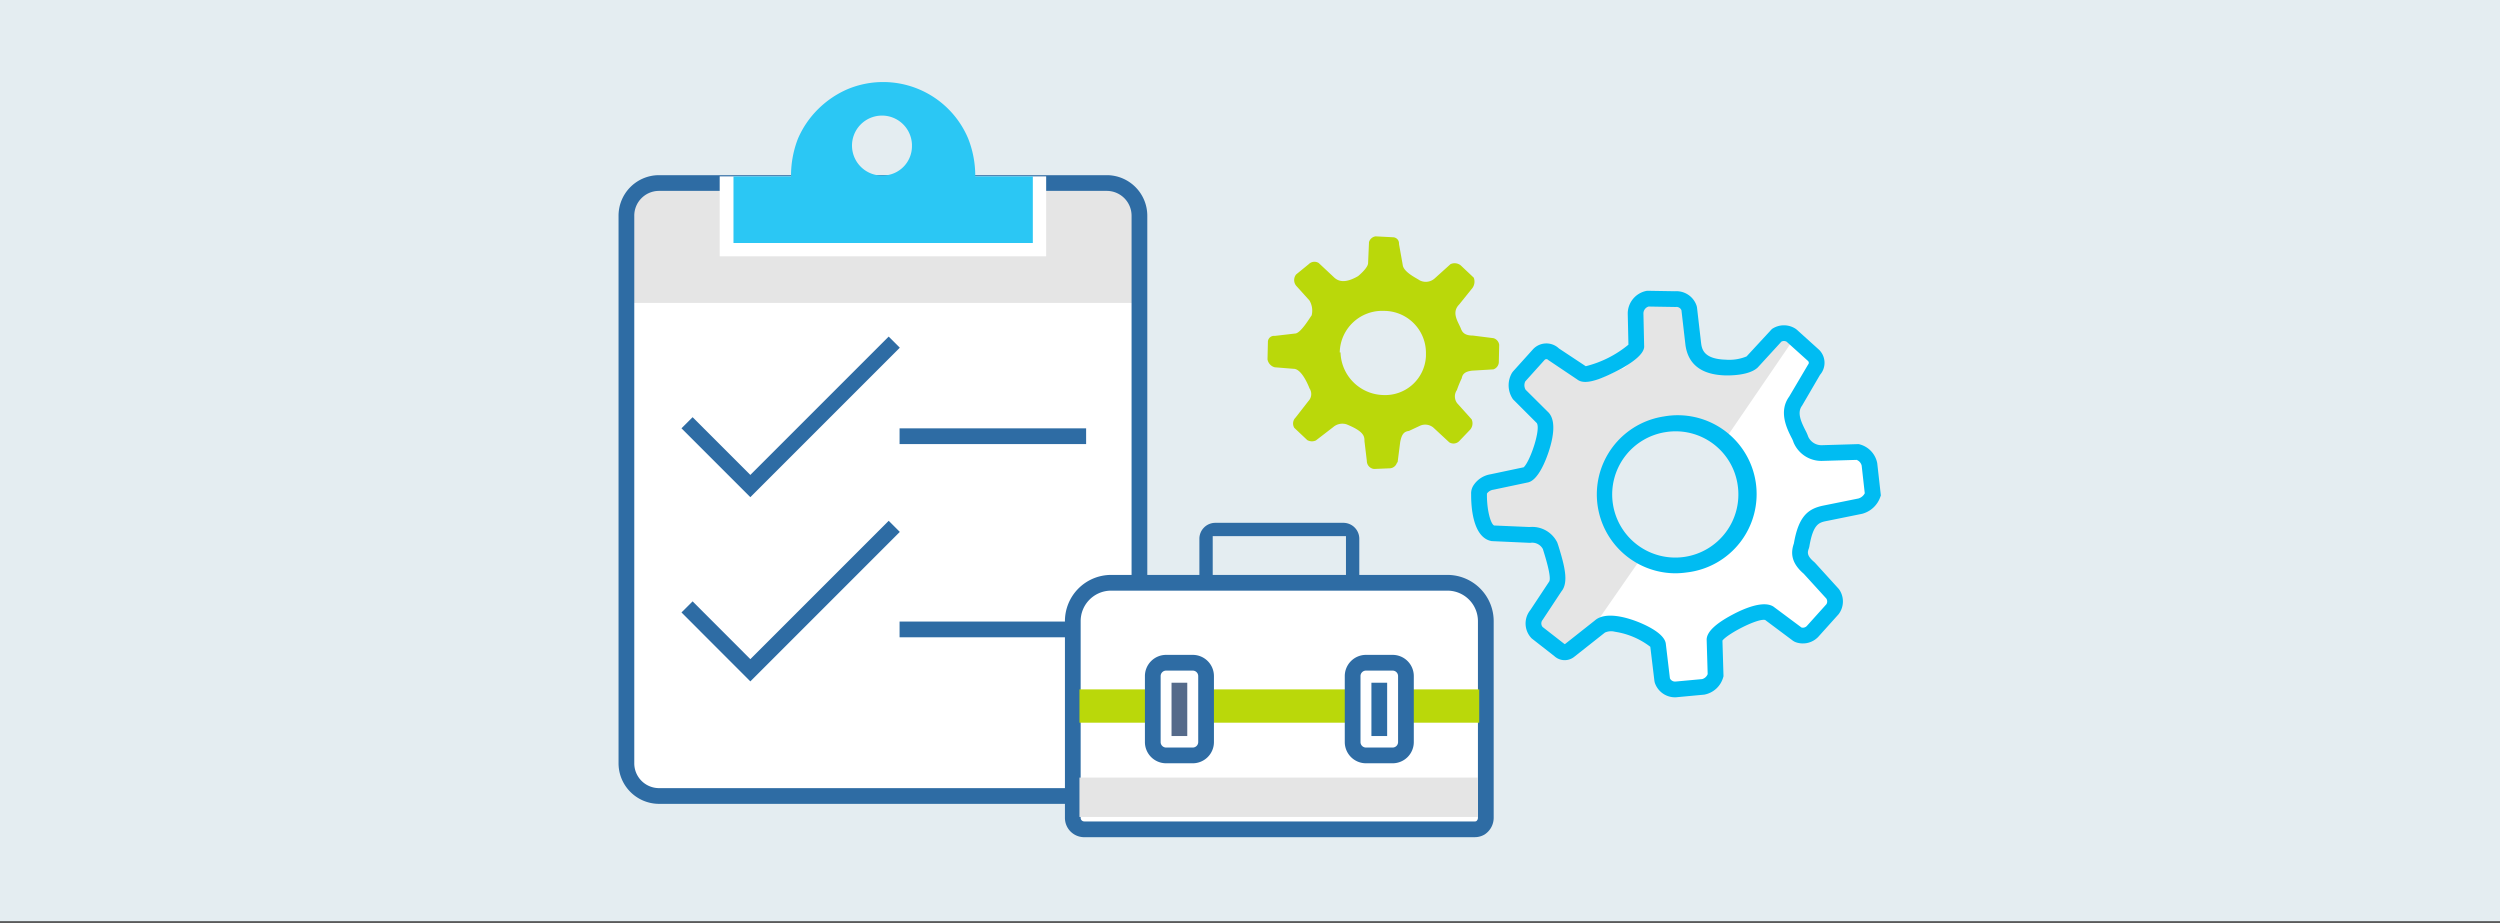 <svg xmlns="http://www.w3.org/2000/svg" viewBox="0 0 298 110"><rect x="0" y="0" width="298" height="110" fill="#333333" stroke="none"/><title>8 - access-management</title><g id="background_blue" data-name="background blue"><rect width="298" height="110" y="-.181" fill="#e4edf1"/></g><g id="Shapes"><g><g><path fill="#fff" d="M132,21.818H78.488a3.883,3.883,0,0,0-3.82,3.915V90.967a3.884,3.884,0,0,0,3.82,3.915H132a3.884,3.884,0,0,0,3.82-3.915V25.733A3.883,3.883,0,0,0,132,21.818Z"/><path fill="#e5e5e5" d="M135.82,25.225V36.113H74.668V25.225a3.335,3.335,0,0,1,3.256-3.407h54.64A3.335,3.335,0,0,1,135.82,25.225Z"/><path fill="#2e6ca4" d="M78.488,95.819a4.836,4.836,0,0,1-4.757-4.861V25.733a4.832,4.832,0,0,1,4.742-4.853h53.542a4.836,4.836,0,0,1,4.743,4.861V90.967a4.833,4.833,0,0,1-4.743,4.852Zm0-73.064a2.951,2.951,0,0,0-2.882,2.97V90.967a2.954,2.954,0,0,0,2.9,2.977H132a2.953,2.953,0,0,0,2.883-2.97V25.733a2.958,2.958,0,0,0-2.892-2.978Z"/><rect width="38.915" height="9.53" x="85.787" y="21.023" fill="#fff"/><path fill="#2bc7f4" d="M116.251,21.023a12.11,12.11,0,0,0-.849-4.518A10.993,10.993,0,0,0,101,10.643a11.407,11.407,0,0,0-3.5,2.383,11.177,11.177,0,0,0-2.383,3.5,12.125,12.125,0,0,0-.826,4.5H87.431v7.942h35.682V21.023Zm-10.975-.1a3.574,3.574,0,1,1,3.428-3.714c0,.047,0,.094,0,.14a3.5,3.5,0,0,1-3.43,3.574Z"/><polygon fill="#2e6ca4" points="89.44 59.262 81.232 51.055 82.558 49.729 89.44 56.611 105.931 40.12 107.257 41.445 89.44 59.262"/><polygon fill="#2e6ca4" points="89.44 81.222 81.232 73.005 82.558 71.681 89.44 78.57 105.931 62.079 107.257 63.404 89.44 81.222"/><rect width="22.237" height="1.875" x="107.229" y="51.059" fill="#2e6ca4"/><rect width="22.237" height="1.875" x="107.229" y="74.09" fill="#2e6ca4"/></g><path fill="#2e6ca4" d="M160.122,62.321H144.873a1.9,1.9,0,0,0-1.906,1.874v6.568a1.9,1.9,0,0,0,1.906,1.882h-.317V63.909h15.883v8.736h-.317a1.9,1.9,0,0,0,1.906-1.874V64.195A1.9,1.9,0,0,0,160.122,62.321Z"/><path fill="#fff" d="M172.638,69.468H132.357a4.566,4.566,0,0,0-4.479,4.638V97.479a1.358,1.358,0,0,0,1.342,1.374h46.547a1.3,1.3,0,0,0,.7-.175,1.444,1.444,0,0,0,.643-1.2V74.106A4.566,4.566,0,0,0,172.638,69.468Z"/><path fill="#2e6ca4" d="M175.813,99.791H129.15l-.018,0a2.3,2.3,0,0,1-2.192-2.319V74.106a5.511,5.511,0,0,1,5.4-5.575h40.317a5.517,5.517,0,0,1,5.39,5.59V97.479a2.379,2.379,0,0,1-1.061,1.979A2.279,2.279,0,0,1,175.813,99.791Zm-46.548-1.876h46.5a.368.368,0,0,0,.227-.047.5.5,0,0,0,.178-.391V74.106a3.641,3.641,0,0,0-3.545-3.7H132.358a3.633,3.633,0,0,0-3.543,3.686V97.479a.425.425,0,0,0,.416.436Z"/><rect width="47.651" height="3.971" x="128.672" y="82.175" fill="#bad80a"/><g><rect width="6.353" height="11.047" x="137.408" y="78.998" fill="#fff" rx="1.588" ry="1.588"/><path fill="#2e6ca4" d="M142.173,90.983H139a2.529,2.529,0,0,1-2.526-2.526v-7.87A2.529,2.529,0,0,1,139,78.061h3.176a2.529,2.529,0,0,1,2.526,2.526v7.87A2.529,2.529,0,0,1,142.173,90.983ZM139,79.936a.652.652,0,0,0-.651.651v7.87a.652.652,0,0,0,.651.651h3.176a.652.652,0,0,0,.651-.651v-7.87a.652.652,0,0,0-.651-.651Z"/></g><rect width="1.875" height="6.354" x="139.647" y="81.381" fill="#556a8a"/><g><rect width="6.353" height="11.047" x="161.234" y="78.998" fill="#fff" rx="1.588" ry="1.588"/><path fill="#2e6ca4" d="M166,90.983h-3.177a2.529,2.529,0,0,1-2.526-2.526v-7.87a2.529,2.529,0,0,1,2.526-2.526H166a2.528,2.528,0,0,1,2.525,2.526v7.87A2.528,2.528,0,0,1,166,90.983Zm-3.177-11.047a.652.652,0,0,0-.651.651v7.87a.652.652,0,0,0,.651.651H166a.651.651,0,0,0,.65-.651v-7.87a.651.651,0,0,0-.65-.651Z"/></g><rect width="1.875" height="6.354" x="163.473" y="81.381" fill="#2e6ca4"/><g><path fill="#bad80a" d="M166.594,55.117l.31-2.43c.175-.913.445-1.247,1.04-1.318l1.279-.6a1.509,1.509,0,0,1,1.668.231l1.858,1.723a.953.953,0,0,0,1.183-.135l1.327-1.39a1.153,1.153,0,0,0,.159-1.215l-1.708-1.9a1.334,1.334,0,0,1-.048-1.588,13.364,13.364,0,0,1,.58-1.414c.087-.477.358-.794,1.239-.9l2.526-.151a.954.954,0,0,0,.651-.8l.047-2.128a.953.953,0,0,0-.691-.794L175.576,40c-1.048,0-1.294-.437-1.453-.873-.334-.8-1.136-1.875-.191-2.828l1.589-1.977a1.311,1.311,0,0,0,.151-1.223l-1.549-1.461a1.158,1.158,0,0,0-1.223-.151L171,33.2a1.59,1.59,0,0,1-1.779.215c-.334-.247-1.922-.961-2.017-1.843l-.445-2.494h0a.731.731,0,0,0-.659-.794l-2.121-.111a.953.953,0,0,0-.794.691l-.111,2.541c-.064.6-1.191,1.509-1.191,1.509-1.589.929-2.383.588-2.835.175l-1.859-1.739a.951.951,0,0,0-1.183.135L154.5,32.714a1.071,1.071,0,0,0,0,1.342l1.588,1.763a2.375,2.375,0,0,1,.262,1.771c-.246.326-1.334,2.176-1.985,2.168l-2.383.278h-.055a.731.731,0,0,0-.792.664l0,.035-.048,2.1a1.182,1.182,0,0,0,.858.945l2.263.183c1.025,0,1.882,2.327,1.882,2.327a1.207,1.207,0,0,1-.127,1.517l-1.533,1.97a.993.993,0,0,0-.15,1.223l1.548,1.461a1.121,1.121,0,0,0,1.025.04l2.065-1.589a1.667,1.667,0,0,1,1.588-.333c1.946.794,2.16,1.35,2.136,1.985l.286,2.383a.954.954,0,0,0,.866.953l1.938-.08a.953.953,0,0,0,.794-.691M159.7,42.021v-.127a5.058,5.058,0,0,1,5.272-4.836h0a5,5,0,0,1,5,4.932v.476a4.86,4.86,0,0,1-5.082,4.622,5.233,5.233,0,0,1-5.1-5.082"/><path fill="#fff" d="M177.983,63.583l4.376.191a2.431,2.431,0,0,1,2.43,1.318c.508,1.652,1.3,4.074.587,4.861l-2.191,3.335a1.587,1.587,0,0,0,.071,2.16l2.6,2c.548.357.794.436,1.31.055l1.867-1.485,1.667-1.35c1.462-1.271,6.8,1.136,6.942,2.152l.516,4.233a1.588,1.588,0,0,0,1.668,1.112l3.176-.3a1.936,1.936,0,0,0,1.5-1.4l-.119-4.281a2.224,2.224,0,0,1,1.668-2.105c.739-.452,3.606-1.834,4.844-1l3.423,2.541a1.591,1.591,0,0,0,1.724-.349l2.374-2.629a1.587,1.587,0,0,0,0-1.819l-2.779-3.049c-1.335-1.136-1.184-1.954-.922-2.693.517-3.049,1.446-3.558,2.82-3.836l4.161-.833a2.191,2.191,0,0,0,1.485-1.422l-.405-3.542a1.946,1.946,0,0,0-1.39-1.525l-4.3.127a2.613,2.613,0,0,1-2.51-1.652c-.151-.683-1.874-2.851-.587-4.558l2.128-3.677h0a1.24,1.24,0,0,0,0-1.74l-2.382-2.088-.294-.254a1.587,1.587,0,0,0-1.8,0l-2.915,3.176c-.73.707-3.176.636-3.176.636-3.265-.088-3.685-1.819-3.828-2.859l-.485-4.178a1.589,1.589,0,0,0-1.668-1.112l-3.264-.055a1.8,1.8,0,0,0-1.453,1.723l.087,3.971a3.97,3.97,0,0,1-1.588,2.565c-.659.143-1.279.612-1.985.794a2.383,2.383,0,0,1-2.915-.127L185.114,42.4s0-.048-.063-.064a1.238,1.238,0,0,0-1.739.064l-2.383,2.652a1.955,1.955,0,0,0,.079,2.137l2.693,2.7c1.286,1.143-.1,5.035-.1,5.035a2.019,2.019,0,0,1-1.811,1.8l-4.09.881c-1.08.2-1.589,1.041-1.525,1.4C176.323,58.874,176.236,63.274,177.983,63.583Zm17.742,2.756a8.056,8.056,0,0,1-1.589-1.136,8.554,8.554,0,0,1-1-11.865h0l.15-.15a8.586,8.586,0,0,1,12-.517s.063.048.071.072a8.156,8.156,0,0,1,.85,11.444c-.159.206-.334.405-.509.6a8.267,8.267,0,0,1-9.974,1.548Z"/><path fill="#e5e5e5" d="M177.983,63.583l4.376.191a2.431,2.431,0,0,1,2.43,1.318c.508,1.652,1.3,4.074.587,4.861l-2.191,3.335a1.587,1.587,0,0,0,.071,2.16l2.6,2c.548.357.794.436,1.31.055l1.867-1.485,6.726-9.689a8.116,8.116,0,0,1-1.588-1.135,8.553,8.553,0,0,1-1-11.865h0l.151-.151a8.585,8.585,0,0,1,12-.517s.064.048.072.072l8.482-12.413-.294-.254a1.587,1.587,0,0,0-1.8,0l-2.915,3.176c-.73.707-3.176.636-3.176.636-3.265-.088-3.685-1.819-3.828-2.859l-.485-4.178a1.588,1.588,0,0,0-1.668-1.111l-3.264-.056a1.8,1.8,0,0,0-1.453,1.723l.087,3.971a3.967,3.967,0,0,1-1.588,2.565c-.659.143-1.279.612-1.985.795a2.384,2.384,0,0,1-2.915-.127l-3.344-2.224s0-.048-.063-.064a1.238,1.238,0,0,0-1.739.064l-2.383,2.652a1.955,1.955,0,0,0,.079,2.137l2.693,2.7c1.286,1.144-.1,5.035-.1,5.035a2.019,2.019,0,0,1-1.811,1.8l-4.09.881c-1.08.2-1.589,1.041-1.525,1.4C176.323,58.874,176.236,63.274,177.983,63.583Z"/><path fill="#00bcf2" d="M199.654,83.12a2.541,2.541,0,0,1-2.41-1.767l-.036-.17-.491-4.086a9.2,9.2,0,0,0-4.223-1.793,1.788,1.788,0,0,0-1.188.1l-3.642,2.876a1.82,1.82,0,0,1-2.392-.075l-2.687-2.1a2.536,2.536,0,0,1-.17-3.383l2.252-3.406c.291-.5-.442-2.858-.719-3.747l-.039-.127a1.447,1.447,0,0,0-1.444-.743l-.078.009-4.572-.207c-2.308-.4-2.467-4.275-2.454-5.581a1.76,1.76,0,0,1,.323-1.131,2.984,2.984,0,0,1,1.963-1.249l3.979-.841c.782-.735,2.059-4.553,1.556-5.27l-2.833-2.835a2.932,2.932,0,0,1-.115-3.157l.11-.151,2.382-2.644a2.174,2.174,0,0,1,3.072-.133l.025.025,3.2,2.119a12.852,12.852,0,0,0,5.086-2.568l-.083-3.735a2.765,2.765,0,0,1,2.21-2.671l.1-.019,3.316.056a2.536,2.536,0,0,1,2.592,1.76l.038.175.484,4.2c.094.716.253,1.938,2.926,2.022a5.437,5.437,0,0,0,2.5-.387l3.019-3.267a2.54,2.54,0,0,1,2.867,0l.095.076,2.644,2.383a2.18,2.18,0,0,1,.131,3l-2.145,3.68c-.6.8-.156,1.836.393,2.921a5.1,5.1,0,0,1,.342.768,1.73,1.73,0,0,0,1.595,1.021l4.429-.132.136.038a2.877,2.877,0,0,1,2.069,2.244l.431,3.836-.072.2a3.138,3.138,0,0,1-2.161,1.991l-4.215.855c-.906.182-1.621.326-2.081,3.072l-.044.166c-.169.464-.314.864.636,1.661l.09.087,2.849,3.135a2.513,2.513,0,0,1-.038,2.993l-2.433,2.707a2.529,2.529,0,0,1-2.785.588l-.2-.114L210.405,73.9c-.9-.216-4.467,1.637-5.09,2.458l.126,4.244-.037.136a2.892,2.892,0,0,1-2.252,2.062l-3.259.305C199.813,83.116,199.733,83.12,199.654,83.12Zm-.6-2.267a.676.676,0,0,0,.659.389l3.181-.294a.985.985,0,0,0,.661-.594l-.122-4.124c.021-.905,1.05-1.882,3.06-2.953,1.306-.7,3.682-1.748,4.9-.97l3.349,2.494a.652.652,0,0,0,.621-.172l2.35-2.612a.632.632,0,0,0-.017-.672l-2.693-2.956c-1.634-1.4-1.5-2.655-1.173-3.613.567-3.293,1.732-4.153,3.546-4.518l4.16-.842a1.232,1.232,0,0,0,.743-.62l-.369-3.3a.982.982,0,0,0-.6-.678l-4.124.122a3.59,3.59,0,0,1-3.409-2.243l-.039-.122a4.025,4.025,0,0,0-.216-.451c-.5-1-1.55-3.063-.253-4.847l2.257-3.824a.3.3,0,0,0,0-.415l-2.554-2.3a.65.65,0,0,0-.627-.017l-2.819,3.08c-1,.952-3.238.963-3.893.947-2.836-.089-4.427-1.323-4.732-3.667l-.474-4.105a.648.648,0,0,0-.66-.388l-.053.005-3.2-.054a.868.868,0,0,0-.618.811l.089,4.022-.015.09c-.277,1.6-4.6,3.445-5.384,3.719-1.256.439-2.059.458-2.578.053L184.56,42.92a.318.318,0,0,0-.244-.111.288.288,0,0,0-.2.094l-2.3,2.556a1.054,1.054,0,0,0,.04,1l2.638,2.622c1.054.96.655,3.089.129,4.7-.346,1.059-1.277,3.511-2.533,3.732l-4.074.861a1.119,1.119,0,0,0-.773.46v.034c-.029,1.9.444,3.615.864,3.771l4.22.183a3.322,3.322,0,0,1,3.3,1.847l.116.337c.761,2.447,1.271,4.413.372,5.5l-2.232,3.382a.654.654,0,0,0,0,.852L186.4,76.7c.053.038.093.065.124.084.015-.009.034-.021.055-.036l3.532-2.791c1.209-1.059,3.575-.41,4.874.073.792.295,3.391,1.359,3.577,2.685Z"/><path fill="#00bcf2" d="M199.671,68.336a9.4,9.4,0,0,1-1.348-18.692h0a9.4,9.4,0,1,1,2.736,18.59A9.574,9.574,0,0,1,199.671,68.336ZM198.6,51.5a7.521,7.521,0,1,0,8.535,6.346A7.471,7.471,0,0,0,198.6,51.5Z"/></g><rect width="47.494" height="4.692" x="128.672" y="92.689" fill="#e5e5e5"/></g></g></svg>